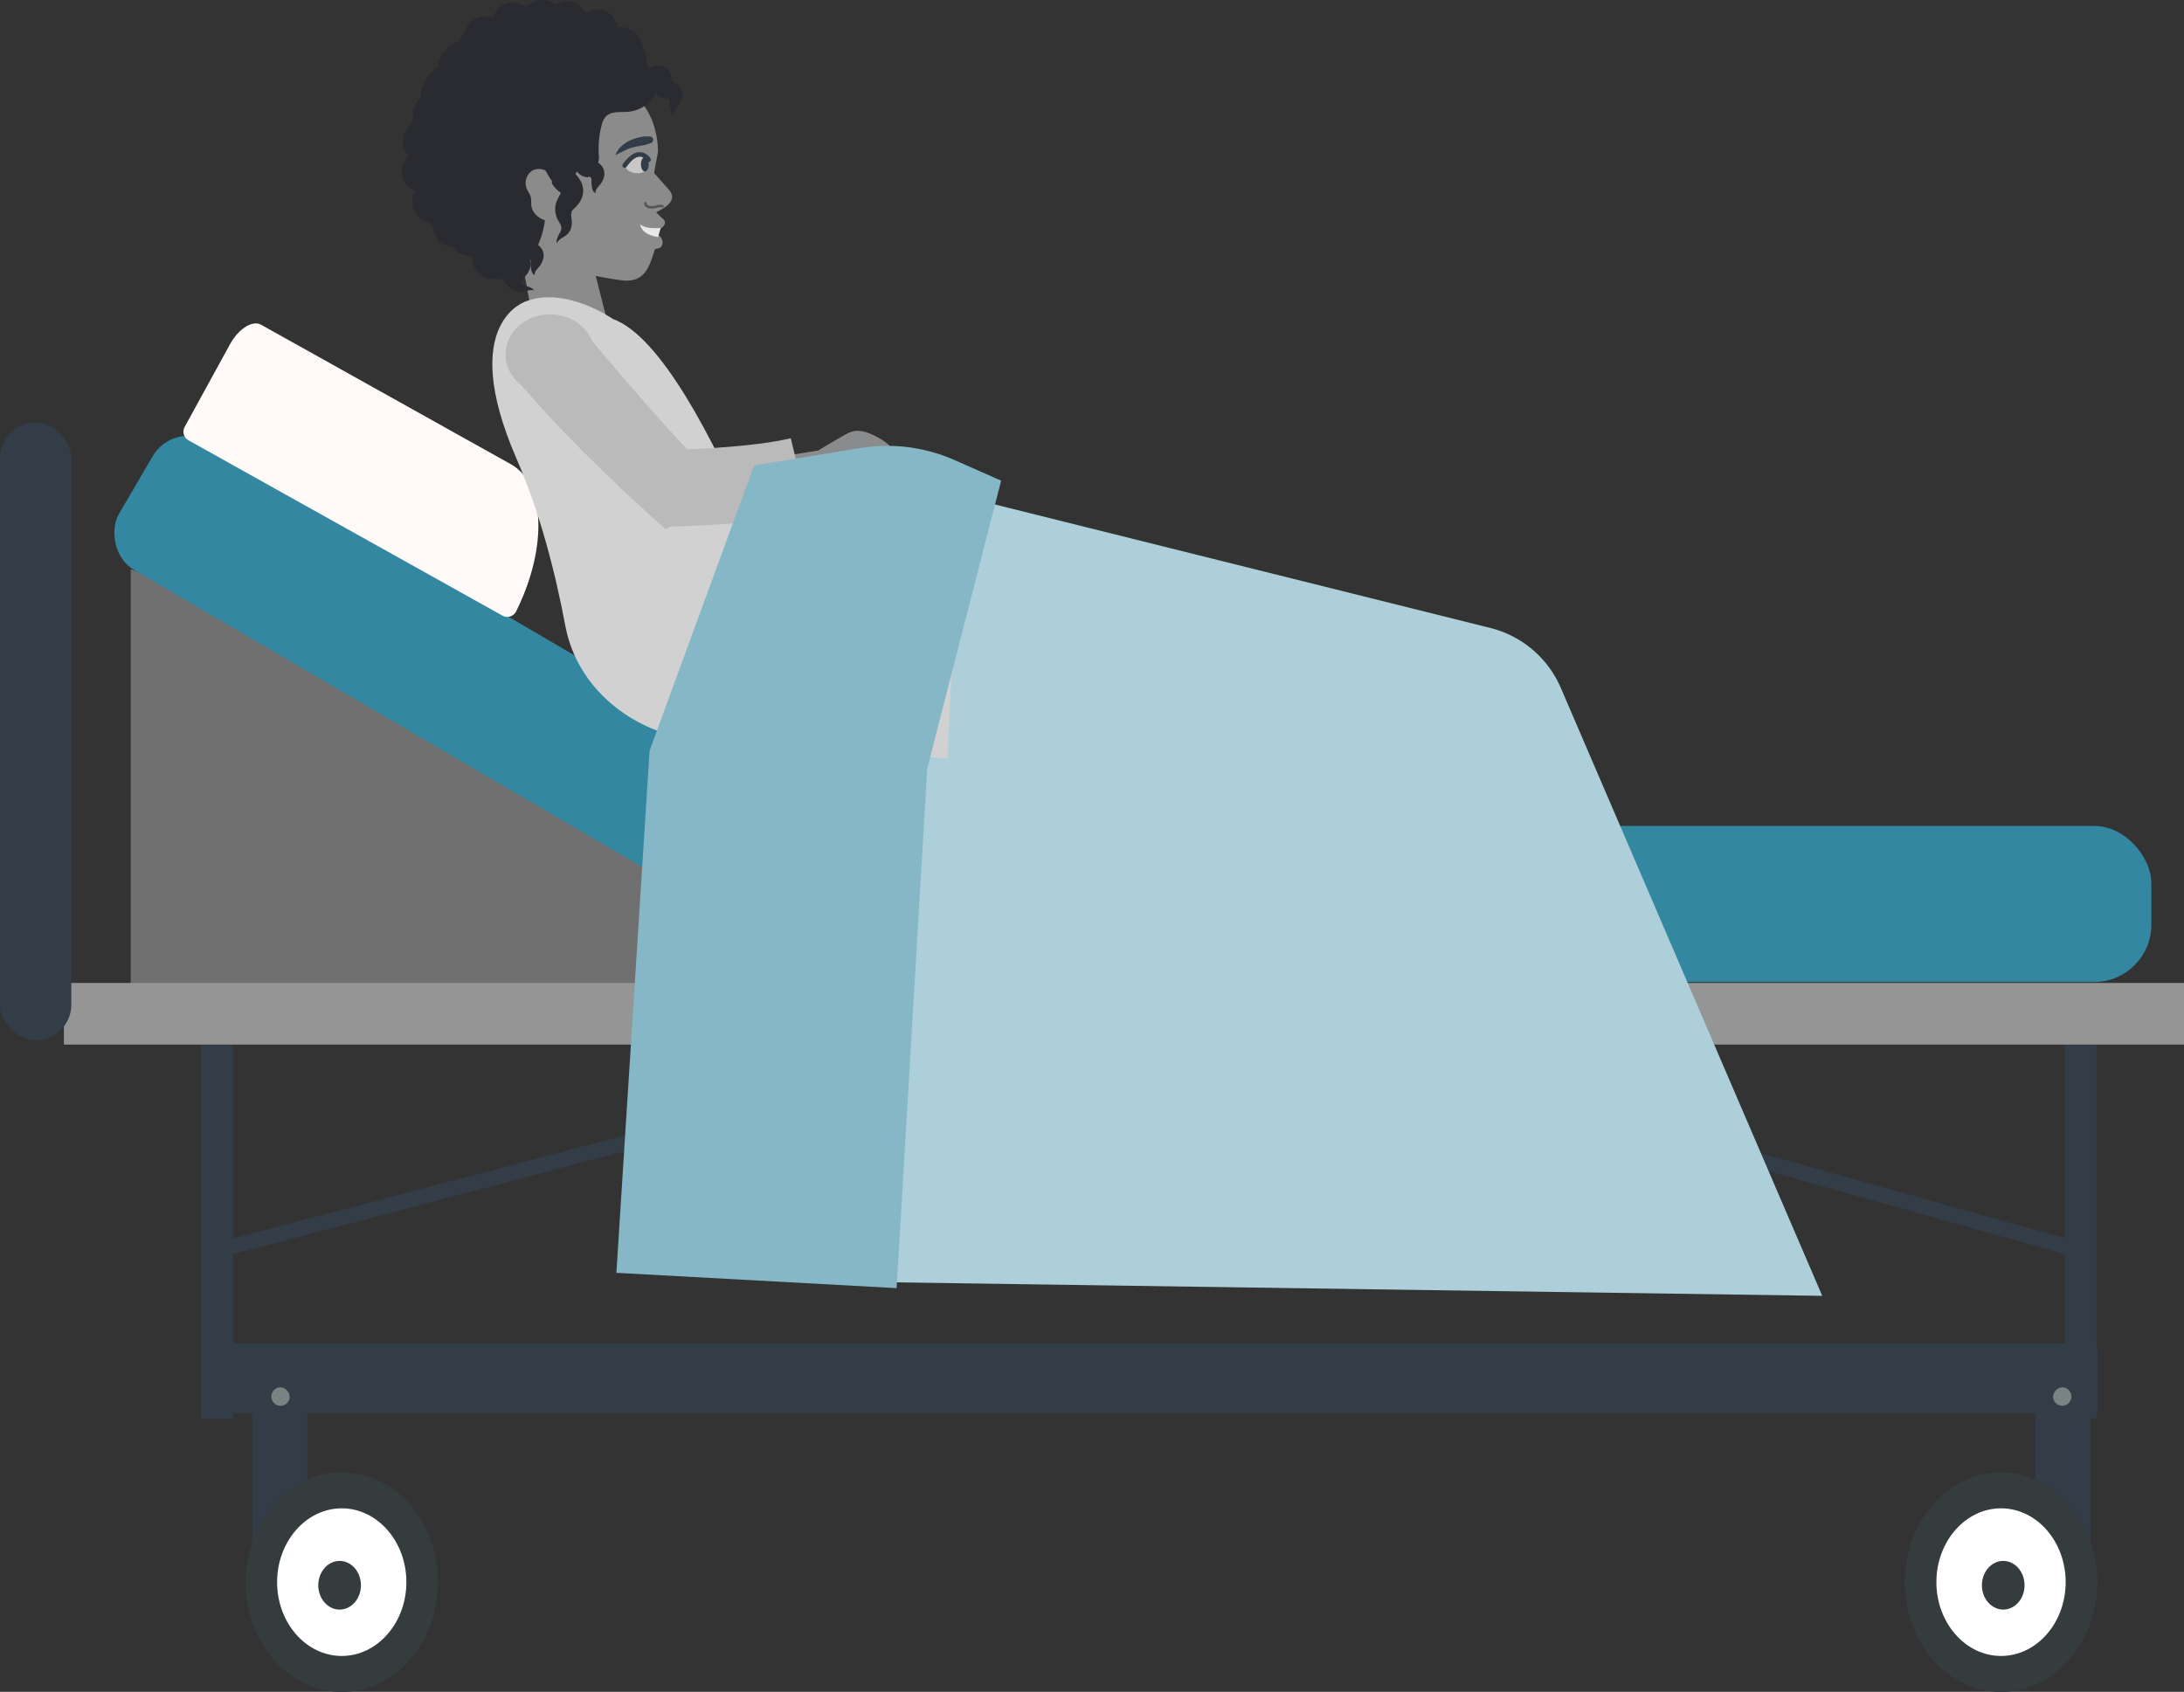 <svg xmlns="http://www.w3.org/2000/svg" viewBox="0 0 855.3 662.62"><rect x="0" y="0" width="855.3" height="662.62" fill="#333333" stroke="none"/><defs><style>.cls-1{fill:#707070;}.cls-2{fill:#333d47;}.cls-3{fill:#959595;}.cls-4{fill:#3387a1;}.cls-5{fill:#fff9f8;}.cls-6{fill:#353c3d;}.cls-7{fill:#fff;}.cls-8{fill:#e4efee;}.cls-9{fill:#778482;}.cls-10{fill:#adcfd9;}.cls-11{fill:#292b30;}.cls-12{fill:#8b8b8b;}.cls-13{fill:#d1d1d1;}.cls-14{fill:#bababa;}.cls-15{fill:#8a8b8c;}.cls-16{fill:#9dc5d2;stroke:#bababa;stroke-width:30px;}.cls-16,.cls-19,.cls-20{stroke-miterlimit:10;}.cls-17{fill:#e8e8e8;}.cls-18{fill:#c9c8c7;}.cls-19,.cls-20{fill:none;stroke-linecap:round;}.cls-19{stroke:#333d47;stroke-width:1.8px;}.cls-20{stroke:#545759;}.cls-21{fill:#85b7c7;}</style></defs><g id="Layer_2" data-name="Layer 2"><g id="Extra"><polygon class="cls-1" points="354.49 393.14 51.21 390.48 51.21 222.88 346.51 337.27 354.49 393.14"/><polygon class="cls-2" points="808.63 395.88 808.63 484.93 461.14 387.77 91.22 485.06 91.22 395.88 78.81 395.88 78.81 555.63 91.22 555.63 91.22 491.22 461.02 393.96 808.63 491.15 808.63 555.63 821.04 555.63 821.04 395.88 808.63 395.88"/><rect class="cls-3" x="25.02" y="384.98" width="830.28" height="24.13"/><rect class="cls-4" x="31.41" y="241.22" width="318.48" height="58.18" rx="16" transform="translate(162.56 -59.27) rotate(30.32)"/><rect class="cls-4" x="331.83" y="323.48" width="510.69" height="61.13" rx="22.44"/><path class="cls-5" d="M196.76,241.11,73.83,172.46a3.88,3.88,0,0,1-1.51-5.26l17.73-32.33c3.35-6.11,8.83-9.57,12.23-7.67l97.78,54.61c13.62,7.61,14.35,32.87,2.09,57.61l0,0A3.86,3.86,0,0,1,196.76,241.11Z"/><path class="cls-2" d="M84.53,526.17H819.24a2.25,2.25,0,0,1,2.25,2.25v25.08a0,0,0,0,1,0,0H82.28a0,0,0,0,1,0,0V528.43A2.25,2.25,0,0,1,84.53,526.17Z"/><path class="cls-2" d="M142.42,577.83a33.07,33.07,0,0,0-22.09,1.75v-33c0-6.78-4.82-12.28-10.76-12.28h0c-5.94,0-10.76,5.5-10.76,12.28V604a48.45,48.45,0,0,0-1.66,25.27c3.49,17.6,16.63,31.07,32.35,33.08,24.1,3.07,44.29-19.87,41.76-47.35C169.6,597,157.85,581.92,142.42,577.83Z"/><path class="cls-6" d="M133.84,662.6c-20.74,0-37.61-19.27-37.61-42.94s16.87-42.95,37.61-42.95,37.6,19.27,37.6,42.95S154.57,662.6,133.84,662.6Z"/><path class="cls-7" d="M133.84,648.57c-14,0-25.32-13-25.32-28.91s11.36-28.91,25.32-28.91,25.31,13,25.31,28.91S147.79,648.57,133.84,648.57Z"/><path class="cls-8" d="M141.32,620.88c0,5.26-3.74,9.52-8.35,9.52s-8.35-4.26-8.35-9.52,3.74-9.53,8.35-9.53S141.32,615.61,141.32,620.88Z"/><path class="cls-6" d="M133,611.35c-4.61,0-8.35,4.26-8.35,9.53s3.74,9.52,8.35,9.52,8.35-4.26,8.35-9.52-3.74-9.53-8.35-9.53Z"/><path class="cls-9" d="M113.43,547.45a3.6,3.6,0,1,1-3.56-4.07A3.83,3.83,0,0,1,113.43,547.45Z"/><path class="cls-2" d="M775.05,577.83a33.09,33.09,0,0,1,22.1,1.75v-33c0-6.78,4.81-12.28,10.76-12.28h0c5.94,0,10.76,5.5,10.76,12.28V604a48.45,48.45,0,0,1,1.66,25.27c-3.49,17.6-16.63,31.07-32.35,33.08-24.1,3.07-44.29-19.87-41.76-47.35C747.88,597,759.63,581.92,775.05,577.83Z"/><path class="cls-6" d="M783.64,662.6c20.74,0,37.61-19.27,37.61-42.94s-16.87-42.95-37.61-42.95S746,596,746,619.66,762.91,662.6,783.64,662.6Z"/><path class="cls-7" d="M783.64,648.57c14,0,25.32-13,25.32-28.91s-11.36-28.91-25.32-28.91-25.31,13-25.31,28.91S769.68,648.57,783.64,648.57Z"/><path class="cls-8" d="M776.16,620.88c0,5.26,3.74,9.52,8.35,9.52s8.34-4.26,8.34-9.52-3.73-9.53-8.34-9.53S776.16,615.61,776.16,620.88Z"/><path class="cls-6" d="M784.51,611.35c4.61,0,8.34,4.26,8.34,9.53s-3.73,9.52-8.34,9.52-8.35-4.26-8.35-9.52,3.74-9.53,8.35-9.53Z"/><path class="cls-9" d="M804.05,547.45a3.59,3.59,0,1,0,3.56-4.07A3.83,3.83,0,0,0,804.05,547.45Z"/><rect class="cls-2" y="165.47" width="27.93" height="241.99" rx="13.97"/><path class="cls-10" d="M713.63,507.53l-365.79-5.32L363.24,191l220.63,55a40.84,40.84,0,0,1,27.5,23.7Z"/><path class="cls-11" d="M164.87,38.78l-.06.76a15.89,15.89,0,0,0,.14,2.12c.12.91.34,2,.61,3.33.13.66.28,1.37.42,2.16.07.4.13.82.18,1.31a7.77,7.77,0,0,1,0,.87,6.55,6.55,0,0,1-.11,1,7.63,7.63,0,0,1-.26,1l-.24.76a12.29,12.29,0,0,0-.35,1.23,2.94,2.94,0,0,0-.09.87,1.77,1.77,0,0,0,.18.46,1.37,1.37,0,0,0,.29.34l.21.21.06.06-2.15,1.2h0l0,0,.06,0a2.79,2.79,0,0,0,.24-.19l.17-.16.07-.09c2.4-2.5.67-.69,1.21-1.25h0a2.12,2.12,0,0,1,.58.3c.22.14.44.28.64.43a6.6,6.6,0,0,1,1.11,1,4.42,4.42,0,0,1,.83,1.24,6.42,6.42,0,0,1,.64,1.41,8,8,0,0,1-.89,6.36c-.29.51-.63,1.08-.92,1.54-.17.27-.23.42-.34.6l-.05.16s0,.07,0,.06h0l-.09,0c-.43-.19-1.06-.34-1.18-.41s-.24-.07-.37-.09l-.2,0c-.08,0-.14,0-.14,0a.54.54,0,0,0-.26,0H165l.1,0,0,0,.1,0a1.75,1.75,0,0,0,.32-.12,2.69,2.69,0,0,0,.29-.16l.12-.1h0l-.51.31h0l0,0a1,1,0,0,0,.15-.11s.18-.14.25-.21l.3-.3a4.79,4.79,0,0,0,.43-.47c.18-.23.13-.15.15-.16l0,0,.18.12,1.32.79A11.85,11.85,0,0,1,170,67.89a8.07,8.07,0,0,1,2.14,3.35,13.41,13.41,0,0,1,.32,1.79,8.14,8.14,0,0,1-.09,1.84,14.5,14.5,0,0,1-1.22,3.59l-.21.41c0,.06,0,0-.05,0l-.11,0a.63.63,0,0,0-.19.23.58.58,0,0,0-.05.35,1.94,1.94,0,0,0,.05.2c0,.09,0,.13.39.42A18.42,18.42,0,0,1,173,82.09a8.55,8.55,0,0,1,1.8,3.11,10.47,10.47,0,0,1,.4,2.4,9.42,9.42,0,0,1-.15,2.18l-.26,1.27a3.5,3.5,0,0,0,0,1.12,2.72,2.72,0,0,0,.51,1.14,5,5,0,0,0,.45.52c.18.18.43.38.67.59a10.8,10.8,0,0,1,1.4,1.39,6.66,6.66,0,0,1,.94,1.68l-.22-.14a4.2,4.2,0,0,0-.63-.37,8.38,8.38,0,0,0-2.56-.78,7.51,7.51,0,0,1-2.33-.82A5.75,5.75,0,0,1,170.82,93a8.2,8.2,0,0,1-.69-1.79c-.16-.6-.25-1.18-.36-1.61a3.64,3.64,0,0,0-.37-1,6.07,6.07,0,0,0-.54-.82,2,2,0,0,0-.56-.34l-1-.44-.83-.37a13,13,0,0,1-1.43-.85,8.21,8.21,0,0,1-2.52-2.59,5.06,5.06,0,0,1-.44-.83,4.12,4.12,0,0,1-.32-.89,7.15,7.15,0,0,1-.34-1.9,10,10,0,0,1,.7-4l.23-.66c0-.11,0-.12,0-.12v0l0-.07a.17.17,0,0,0-.12-.06.13.13,0,0,0-.09,0h0s0,0,0,0l-.66-.4a11.75,11.75,0,0,1-1.67-1.32,8.22,8.22,0,0,1-1.62-2.28,7.72,7.72,0,0,1-.8-3.06,8.45,8.45,0,0,1,.1-1.62,9,9,0,0,1,.36-1.38,11,11,0,0,1,.47-1.1l.48-.86.45-.67.2-.29.09-.12h0a.54.54,0,0,0,.19,0,.43.43,0,0,0,.23-.51V60.9s0,0,0,0l-.12-.13a8.1,8.1,0,0,1-.61-.73l-.29-.44a3.67,3.67,0,0,1-.2-.39c-.13-.32-.26-.63-.38-.94s-.21-.71-.3-1.06a8.36,8.36,0,0,1,.17-4.36,9.82,9.82,0,0,1,1.64-3.08c.29-.39.53-.67.74-.91a2.11,2.11,0,0,0,.41-.43,3.16,3.16,0,0,0,.34-.89l.34-1.21c.23-.84.47-1.72.75-2.58A13.33,13.33,0,0,1,164.87,38.78Z"/><path class="cls-11" d="M182,19.12l-.39.65a14.66,14.66,0,0,0-.83,1.95c-.31.86-.61,1.94-1,3.23-.18.65-.37,1.35-.61,2.12a12.34,12.34,0,0,1-.43,1.24,6.66,6.66,0,0,1-.92,1.61,9.59,9.59,0,0,1-.68.75l-.57.57c-.35.35-.63.64-.86.92a2.51,2.51,0,0,0-.43.71,1.7,1.7,0,0,0-.05.49,1.32,1.32,0,0,0,.12.43l.09.29v.06l-2.42.1h0l.18,0a2,2,0,0,0,.35-.08l1.84-.62a8.1,8.1,0,0,1,1.31,2.67,4.84,4.84,0,0,1,.17,1.48,6.13,6.13,0,0,1-.08,1.54,8,8,0,0,1-3.69,5.23c-.49.32-1,.67-1.53,1-.27.16-.38.26-.55.37a1.14,1.14,0,0,1-.11.11s0,0,0,0h0l-.21-.25c-.16-.18-.34-.36-.52-.53s-.18-.2-.28-.29a2.17,2.17,0,0,0-.29-.24l-.17-.11c-.06,0,0,0-.06,0a.53.53,0,0,0-.21-.12.49.49,0,0,0,.22.06h.05l.16,0,.35,0a1.87,1.87,0,0,0,.34,0h.14l-.6,0h.1l.18,0a1.68,1.68,0,0,0,.36-.08c.16-.06.69-.21,1.05-.38,0,0,0,.08.17.26.26.43.53.86.8,1.29a11.17,11.17,0,0,1,.88,1.85,8,8,0,0,1,.39,4,11.61,11.61,0,0,1-.52,1.74,7.94,7.94,0,0,1-.91,1.6,13.72,13.72,0,0,1-2.72,2.66l-.37.26h-.17a.55.55,0,0,0-.27.11.58.58,0,0,0-.2.29,1.18,1.18,0,0,0,0,.2l0,.12.2.47a19.67,19.67,0,0,1,1,2.66A8.64,8.64,0,0,1,170,65a10.87,10.87,0,0,1-.72,2.32,9.2,9.2,0,0,1-1.13,1.88l-.8,1a3.35,3.35,0,0,0-.5,1,2.62,2.62,0,0,0-.06,1.25,6.63,6.63,0,0,0,.5,1.52,10.57,10.57,0,0,1,.6,1.88,6.31,6.31,0,0,1,.08,1.93l-.13-.22a5.59,5.59,0,0,0-.39-.62,8.94,8.94,0,0,0-1.94-1.88,7.71,7.71,0,0,1-1.69-1.78,5.86,5.86,0,0,1-.92-3.15,11.85,11.85,0,0,1,.6-3.53,4.58,4.58,0,0,0,0-2,2.12,2.12,0,0,0-.35-.56l-.69-.86-.56-.71-.16-.22-.25-.38c-.17-.25-.31-.51-.46-.77a8.58,8.58,0,0,1-1.1-3.46,7.88,7.88,0,0,1,.64-3.74A9.8,9.8,0,0,1,163,50.59l.53-.5c.09-.09.07-.08.08-.09v0s0-.06,0-.08a.18.18,0,0,0-.07-.11.13.13,0,0,0-.09,0h0s0,0,0,0l-.4-.65a11.37,11.37,0,0,1-.87-1.89,8,8,0,0,1-.43-2.72c0-.24,0-.48,0-.72a3.75,3.75,0,0,1,.11-.77,8.09,8.09,0,0,1,.48-1.59,9.45,9.45,0,0,1,.81-1.43,11.38,11.38,0,0,1,.95-1.1c.3-.28.62-.54.94-.79l.82-.55c.26-.16.48-.27.72-.41l.32-.16c.13-.07.13-.06.14-.06a.56.56,0,0,0,.18,0,.43.43,0,0,0,.45-.36v0s0,0,0-.15a6.24,6.24,0,0,1-.31-1.9l.09-1a8.88,8.88,0,0,1,2.26-4.9,9.91,9.91,0,0,1,2.89-2c.43-.2.79-.35,1.07-.47a1.77,1.77,0,0,0,.57-.2,2.72,2.72,0,0,0,.7-.61l.84-.92c.59-.65,1.19-1.31,1.83-2A13.2,13.2,0,0,1,182,19.12Z"/><polygon class="cls-12" points="238.36 127.94 209.21 128.54 203.26 95.24 230.03 95.24 238.36 127.94"/><path class="cls-13" d="M206.27,117.91s-27.42,7.85-4,61.72c9.23,21.18,15.24,44.76,19.14,65.58,5.78,30.79,39,50.86,72.66,43.71l28.78-6.11S276.78,138,240,124.93C240,124.93,221.85,112.18,206.27,117.91Z"/><ellipse class="cls-14" cx="215.43" cy="138.85" rx="17.44" ry="15.76"/><path class="cls-14" d="M260.59,207.24l28.15-12c-21.45-19.24-44.13-46.65-61.11-66.71L201.4,147.67C219,168.4,237.94,186.92,260.59,207.24Z"/><path class="cls-15" d="M301,196.75l22.65-7.61s5.18,3.26,12.35-3.24c2.95-2.68,5.71-3.28,7.16-2.91a6.64,6.64,0,0,1,3.55,1.48c1.87,1.36,4.83-.18,1.93-3.62,0,0,2.79-.42-.24-3.88,0,0,2-.92-1.3-3.53a26.22,26.22,0,0,0-5.22-3.08c-6-2.81-8.39-1.21-9.52-.81s-11.94,6.89-11.94,6.89l-26.31,4.24Z"/><path class="cls-16" d="M313.2,186.22c-18.06,4.35-49.31,5-52.16,5.06"/><path class="cls-12" d="M261.82,74.13l-5.61-6.29c0-1.22,1.52-7.7,1.48-8.93-.74-23-20-32.81-40.9-30.28s-33.24,23.44-28.8,46c4.76,24.22,33.41,32.09,55.28,35.12,9,1.25,11-4.93,13.22-12.18l1.6-.37a2.32,2.32,0,0,0,1.4-2.2A3.52,3.52,0,0,0,257,91.7l-6.23-2.21,7.58.3c2.07-1.36,2.9-2.73,1-4.34A25.55,25.55,0,0,1,257,83.13a38,38,0,0,0,3.37-1.92C263.31,79.13,264.22,76.84,261.82,74.13Z"/><path class="cls-17" d="M257.73,92.82c-7.08-1-7-5-7-5,2,2.12,7.58,1.41,8,1.49Z"/><path class="cls-18" d="M254,64.26a4,4,0,0,1-4.11,3.59c-2,0-4.86-.82-4.82-2.89s3.32-4.28,5.36-4.24A3.45,3.45,0,0,1,254,64.26Z"/><ellipse class="cls-2" cx="252.54" cy="64.36" rx="1.54" ry="2.79"/><path class="cls-19" d="M254,62.54s-3.61-5.9-9.36,2.27"/><path class="cls-2" d="M254.76,56.09a1.35,1.35,0,0,0-.26-2.66c-.52,0-1.08,0-1.68,0a17.68,17.68,0,0,0-6.93,2A12.62,12.62,0,0,0,242.62,58,10,10,0,0,0,241,60.74s2-1,4.5-2.2C248.89,57,251.32,57.42,254.76,56.09Z"/><path class="cls-20" d="M259.45,80.83s-.72-.48-2.4.09c-1.45.5-4.29.53-4.29-1.33"/><path class="cls-11" d="M250.43,24.07a18.42,18.42,0,0,0,1.79,1.85c1.63,1.44,3.61,2.6,4.63,4.54,1.64,3.14,0,7.16-2.57,9.58a14.1,14.1,0,0,1-8.45,3.75c-3,.24-6.51-.33-8.59,1.88a7.81,7.81,0,0,0-1.65,3.48,35.25,35.25,0,0,0-1.07,11.53c.1,1.47.07,3.37-1.28,3.91s-2.72-.84-4.17-.89c-1.66-.05-2.86,1.58-3.52,3.13s-1.2,3.32-2.63,4.19c-2.62,1.6-12.34-2.06-14.31-4.44-1.79,6.38,5.76,14.14,4.66,20.69-1.85,11-8.39,22.44-20.89,16.58-7.82-3.67-15.58-8-21.33-14.52s-9.25-15.66-7.28-24.2c1-4.22,3.23-8.18,3.32-12.52.1-4.52-2.17-8.78-2.39-13.29a14.91,14.91,0,0,1,6.14-12.69c4.82-3.41,11.56-3.74,15.52-8.15,2.1-2.32,3.11-5.51,5.28-7.77s5.51-3.39,8.64-4.21c7.75-2,15.84-3.09,23.74-1.86s15.61,5,20.63,11.31C246.71,18.55,248.3,21.56,250.43,24.07Z"/><path class="cls-11" d="M210.12,35.54a7.64,7.64,0,0,1,.68.36,10.07,10.07,0,0,1,1.78,1.45,23.62,23.62,0,0,1,2.35,2.78l1.29,1.79c.23.3.45.61.67.87a1.69,1.69,0,0,0,.55.43c.09.05.2.08.29.12l.48.27a14.74,14.74,0,0,1,1.3.83,9.57,9.57,0,0,1,1.54,1.4A9,9,0,0,1,222.43,48a8.79,8.79,0,0,1,.65,2.66,10,10,0,0,1,0,1.33,3,3,0,0,1,0,.38,4.67,4.67,0,0,1-.13.67,4.87,4.87,0,0,1-.18.61c-.06.17-.16.4-.19.49a.77.77,0,0,0,0,.32.45.45,0,0,0,.15.21.57.57,0,0,0,.43.1s0,0,.1,0c.27.16.67.44,1,.69A9.09,9.09,0,0,1,227,58.57a9.92,9.92,0,0,1,.52,1.31,10.8,10.8,0,0,1,.26,1.4,5.73,5.73,0,0,1,0,1.31,7.63,7.63,0,0,1-.17,1.26,9.76,9.76,0,0,1-1.76,3.64l-.33.44h-.08s-.12,0-.09.2l.35.42c.21.22.42.49.62.74a11.15,11.15,0,0,1,1.07,1.6,8.41,8.41,0,0,1,1,3.63,8.17,8.17,0,0,1-.83,3.66,10.23,10.23,0,0,1-1,1.62c-.18.26-.39.51-.6.76s-.26.27-.39.41c-.35.35-.71.7-1.06,1.06a2.58,2.58,0,0,0-.54.61,6.92,6.92,0,0,0-.24,1,4.47,4.47,0,0,0,0,1.33,13.69,13.69,0,0,1,.21,2.25,7.37,7.37,0,0,1-.42,2.45,5.34,5.34,0,0,1-1.3,2,8.91,8.91,0,0,1-1.67,1.25,7.27,7.27,0,0,0-2.61,2.37s0-.09,0-.26a3.74,3.74,0,0,1,.07-.79,8.23,8.23,0,0,1,1.13-2.86,5,5,0,0,0,.65-1.56,2.8,2.8,0,0,0-.17-1.59,16.44,16.44,0,0,0-1-1.81,8.92,8.92,0,0,1-.78-1.84,11,11,0,0,1-.4-2.21,8.48,8.48,0,0,1,.36-2.93A13.83,13.83,0,0,1,218.88,77l.51-.92.1-.18v-.17a.87.87,0,0,0-.09-.4.63.63,0,0,0-.53-.32h0l-.08-.08-.2-.17-.31-.3-.38-.39a13.12,13.12,0,0,1-1.41-1.67,8.35,8.35,0,0,1-1.47-4,9.82,9.82,0,0,1,.15-2,8.61,8.61,0,0,1,.68-1.94A10.38,10.38,0,0,1,217,62.54l.64-.84.21-.29.09-.14h0l.07,0c.21.12.42.22.64.32a4.08,4.08,0,0,0,.43.18l.31.11.1,0,.06,0h.05c.13,0-1.15-.22-.61-.11a2.22,2.22,0,0,0,.37.09c1.2.14,1.1-.41-.25.69a6.3,6.3,0,0,0-.68.58,1.2,1.2,0,0,0-.12.12h0l-.12-.14-.27-.23-.18-.14-.35-.26a12,12,0,0,1-3.19-3.17,7.26,7.26,0,0,1,.21-8.16c.11-.16.24-.31.35-.47l.19-.23.08-.08,0,0,1.53.75.35.16.26.1.17.05h.09L215,51.1h0a1.15,1.15,0,0,1,.1-.23,1.07,1.07,0,0,1,.07-.15,1.19,1.19,0,0,0,.16-.67,3,3,0,0,0-.73-1.37l-.87-1.1a7,7,0,0,1-1.06-1.69,7.82,7.82,0,0,1-.49-1.58c-.1-.46-.18-.9-.25-1.33-.14-.85-.27-1.69-.41-2.54A16.22,16.22,0,0,0,210.12,35.54Z"/><path class="cls-11" d="M171.66,67l.28.71a15,15,0,0,0,1,1.85c.5.77,1.16,1.68,2,2.75.4.53.84,1.11,1.3,1.77.24.33.47.68.72,1.1a5,5,0,0,1,.39.77,5.55,5.55,0,0,1,.32.92,8.19,8.19,0,0,1,.19,1c0,.26.07.52.11.79a10.82,10.82,0,0,0,.21,1.27,2.82,2.82,0,0,0,.29.83,1.86,1.86,0,0,0,.35.34,1.32,1.32,0,0,0,.41.17l.26.08.07,0h0c1.29-1.82-1.75,2.49-1.43,2h0l0,0,0-.06a2.29,2.29,0,0,0,.13-.27,1.8,1.8,0,0,0,.08-.21l0-.11.55-1.72H179a3.38,3.38,0,0,1,.69,0c.26,0,.51.06.76.11a6.48,6.48,0,0,1,1.42.41,4.73,4.73,0,0,1,1.28.75,6.58,6.58,0,0,1,1.18,1,8,8,0,0,1,1.93,6.11c-.06.59-.11,1.22-.18,1.8,0,.33,0,.49-.05.71l0,.17c0,.08,0,.07,0,0-.22,0-.5,0-.75.07l-.35.06h-.19a3,3,0,0,0-.75.19.62.62,0,0,0-.25.1h0a.46.46,0,0,0,.07-.07s0,0,.08-.08a2.72,2.72,0,0,0,.24-.24,1.51,1.51,0,0,0,.18-.26l.08-.14v0c-.64,1-.17.27-.31.5l0,0a4.78,4.78,0,0,0,.22-.45c0-.13.06-.19.13-.38a4.62,4.62,0,0,0,.19-.6c0-.11,0-.18.07-.33h.05l.21,0,1.59.14a10.81,10.81,0,0,1,2,.41A7.89,7.89,0,0,1,192,93.14a11.86,11.86,0,0,1,1,1.47,8.07,8.07,0,0,1,.71,1.68,13.88,13.88,0,0,1,.44,3.78v.47l0,0a.36.36,0,0,0-.07.1.49.49,0,0,0-.08.28.63.63,0,0,0,.1.34,2.09,2.09,0,0,0,.14.17c.09,0,0,.09.46.19a18.58,18.58,0,0,1,2.71.81,8.24,8.24,0,0,1,3,2,10,10,0,0,1,1.4,2,9.33,9.33,0,0,1,.79,2l.3,1.23a3.21,3.21,0,0,0,.48,1,2.7,2.7,0,0,0,.94.79,5.19,5.19,0,0,0,.63.27c.23.08.55.16.85.24a10.06,10.06,0,0,1,1.85.62,6.21,6.21,0,0,1,1.57,1.1l-.25,0a5.41,5.41,0,0,0-.72-.06,8.21,8.21,0,0,0-2.63.43,7.7,7.7,0,0,1-2.44.29,5.63,5.63,0,0,1-3-1.18,7.21,7.21,0,0,1-1.4-1.32c-.4-.47-.74-1-1-1.3a3.45,3.45,0,0,0-.76-.74,4.68,4.68,0,0,0-.82-.49,5.62,5.62,0,0,0-1.7,0l-.9,0a15.48,15.48,0,0,1-1.72-.14,8.25,8.25,0,0,1-3.37-1.24,5,5,0,0,1-.75-.56,4.64,4.64,0,0,1-.67-.66,7.3,7.3,0,0,1-1.11-1.57,9.86,9.86,0,0,1-1.08-3.89l-.08-.73c0-.13,0-.06,0-.09l-.07-.05a.17.17,0,0,0-.14,0,.16.16,0,0,0-.08.05s0,0,0,0,0,0-.06,0l-.69-.07a11.09,11.09,0,0,1-2.09-.47,7.87,7.87,0,0,1-2.48-1.38,7.59,7.59,0,0,1-2-2.46,8.21,8.21,0,0,1-.85-2.89c0-.39,0-.83,0-1.18l.07-1,.12-.79a2.42,2.42,0,0,1,.09-.47.44.44,0,0,0,.15-.11.43.43,0,0,0,0-.57s0,0-.2-.12a6.72,6.72,0,0,1-.88-.4c-.15-.08-.31-.18-.46-.28l-.23-.16a.57.57,0,0,1-.11-.1q-.39-.33-.75-.69c-.25-.26-.5-.55-.74-.84a8.31,8.31,0,0,1-1.7-4,10.12,10.12,0,0,1,.17-3.47c.1-.47.2-.82.28-1.13a2,2,0,0,0,.18-.57,3,3,0,0,0-.06-.94l-.21-1.24c-.16-.86-.31-1.75-.43-2.65A13.34,13.34,0,0,1,171.66,67Z"/><path class="cls-11" d="M198.92,5.15l-.57.51A13.15,13.15,0,0,0,197,7.26c-.54.73-1.15,1.67-1.87,2.79-.36.56-.75,1.17-1.2,1.84-.23.33-.47.67-.79,1a6.71,6.71,0,0,1-1.37,1.26c-.27.18-.57.34-.88.51l-.7.36a9.56,9.56,0,0,0-1.08.62,1.45,1.45,0,0,0-.79,1,1.09,1.09,0,0,0,0,.44s0,.21,0,.3v0h0L186,16.84H186l.21,0h.39l1.84,0,.05.09s.06.2.1.32l.09.37a7.37,7.37,0,0,1,.16.76,6.54,6.54,0,0,1,.08,1.46,4.9,4.9,0,0,1-.28,1.46,6.44,6.44,0,0,1-.54,1.44A7.9,7.9,0,0,1,183,26.6c-.56.16-1.18.32-1.74.44l-.38.11-.27.09-.14.06s0,0,0,0h0l0-.09-.14-.33a5.75,5.75,0,0,0-.34-.65,2.53,2.53,0,0,0-.16-.33,2.11,2.11,0,0,0-.21-.31l-.12-.15,0,0a.46.46,0,0,0-.16-.15.66.66,0,0,0,.21.12l0,0,.17.09a2.19,2.19,0,0,0,.33.12,1.47,1.47,0,0,0,.34.07h.1c.55.11-.73-.16-.59-.13h0l.1,0a6.74,6.74,0,0,0,1.67,0s0,.11.07.32c.13.49.25,1,.38,1.49a10.81,10.81,0,0,1,.29,2,7.71,7.71,0,0,1-.14,2,9.79,9.79,0,0,1-.64,1.89,8.34,8.34,0,0,1-2.35,2.77,13.65,13.65,0,0,1-3.41,1.72l-.4.14-.05,0-.11,0a.61.61,0,0,0-.29,0,.56.56,0,0,0-.27.22.78.78,0,0,0-.11.18s0,.11,0,.16,0,0,0,.06l0,.13,0,.26a17.79,17.79,0,0,1,.14,2.83,8.68,8.68,0,0,1-.87,3.48,10.57,10.57,0,0,1-1.38,2,8.92,8.92,0,0,1-1.64,1.46l-1.06.74a3,3,0,0,0-.77.81,2.65,2.65,0,0,0-.42,1.17,6.74,6.74,0,0,0,0,1.6,10.06,10.06,0,0,1,0,2,6.6,6.6,0,0,1-.5,1.87l-.06-.25a5.19,5.19,0,0,0-.19-.71,8.93,8.93,0,0,0-1.29-2.37,7.88,7.88,0,0,1-1.1-2.19,5.91,5.91,0,0,1,0-3.28,11.73,11.73,0,0,1,1.62-3.21,4.42,4.42,0,0,0,.61-1.94,2.15,2.15,0,0,0-.16-.64c-.14-.34-.27-.68-.41-1s-.21-.55-.32-.84a2.24,2.24,0,0,1-.11-.32l-.12-.39c-.08-.26-.13-.56-.2-.85a8.54,8.54,0,0,1,0-3.63,7.69,7.69,0,0,1,1.7-3.38,9.64,9.64,0,0,1,3.27-2.4l.71-.34c.11-.07.05,0,.07-.08a.25.25,0,0,0,0-.08.15.15,0,0,0,0-.13.15.15,0,0,0-.07-.05h0s0,0,0,0l-.18-.73a10.46,10.46,0,0,1-.28-2,8,8,0,0,1,.37-2.71,7.16,7.16,0,0,1,.55-1.39,9.84,9.84,0,0,1,.92-1.39,11.68,11.68,0,0,1,1.2-1.14,13.14,13.14,0,0,1,1.26-.79c.37-.17.75-.33,1.13-.47s.64-.19,1-.28.54-.12.82-.17a3.35,3.35,0,0,1,.47-.08.34.34,0,0,0,.16.11.43.43,0,0,0,.53-.2l0-.05s0,0,0-.15V16.9c0-.15,0-.29,0-.46a5.73,5.73,0,0,1,.2-1c.13-.38.25-.64.38-1a10.11,10.11,0,0,1,.51-1,8.27,8.27,0,0,1,3.08-3.05,9.73,9.73,0,0,1,3.4-1.11c.46-.06.86-.1,1.16-.12a2,2,0,0,0,.6,0,1.13,1.13,0,0,0,.34-.1l.49-.26,1.08-.62c.75-.44,1.52-.9,2.33-1.32A13,13,0,0,1,198.92,5.15Z"/><path class="cls-11" d="M228.49,5.24l-.76,0a13.27,13.27,0,0,0-2.06.38c-.89.22-1.94.56-3.2,1-.63.2-1.31.44-2.08.66-.39.12-.79.23-1.27.33a6.65,6.65,0,0,1-1.86.1,9,9,0,0,1-1-.16l-.77-.16a11.21,11.21,0,0,0-1.22-.21,1.41,1.41,0,0,0-1.19.28,1.69,1.69,0,0,0-.28.33,2,2,0,0,1-.14.22l0,0h0l-1.48-2v0l0,0,.15.17.31.26.1.07h0c-.28-.21,2.59,1.89,1.37,1v0l0,.15a7.92,7.92,0,0,1-1.49,2.54,4.9,4.9,0,0,1-1.12.95,6.62,6.62,0,0,1-1.31.77,7.8,7.8,0,0,1-6.3-.19l-.83-.37-.71-.34L201,11l-.16-.06-.27-.11-.14,0s0,0,0,0h0l0-.08.11-.35c.06-.24.11-.48.15-.73s.07-.25.09-.38a2.45,2.45,0,0,0,0-.39V8.66a.65.65,0,0,0,0-.24.48.48,0,0,0,.08.22l0,0,.08.17a1.92,1.92,0,0,0,.18.31l.21.26.06.05,0,0L201.06,9l0,0,.07.08.15.14.29.26.16.12.25.19a6.49,6.49,0,0,0,.55.36s-.05.09-.14.28l-.65,1.5a10.41,10.41,0,0,1-1,1.75,8,8,0,0,1-1.34,1.44,9.23,9.23,0,0,1-1.66,1.07,11.44,11.44,0,0,1-1.72.54,7.77,7.77,0,0,1-1.81.14,13.13,13.13,0,0,1-3.66-.77l-.37-.13,0,0s0,0,0-.05a.61.61,0,0,0-.07-.1.51.51,0,0,0-.24-.16.59.59,0,0,0-.35,0l-.2.08-.1.06,0,0-.07.11-.14.22a18.93,18.93,0,0,1-1.63,2.31,8.44,8.44,0,0,1-2.85,2.19,10.18,10.18,0,0,1-2.35.72,9.43,9.43,0,0,1-2.18.1l-1.23-.11a3,3,0,0,0-1.09.16,2.74,2.74,0,0,0-1.05.66,5,5,0,0,0-.45.53c-.16.21-.33.48-.5.74a11,11,0,0,1-1.2,1.56,6.44,6.44,0,0,1-1.54,1.15l.11-.24a4.81,4.81,0,0,0,.29-.67,9,9,0,0,0,.43-2.63,8.06,8.06,0,0,1,.47-2.4,5.62,5.62,0,0,1,2-2.54,7.62,7.62,0,0,1,1.69-.94c.61-.25,1.17-.41,1.59-.57a3.26,3.26,0,0,0,.94-.48,5.08,5.08,0,0,0,.71-.62,2,2,0,0,0,.26-.6c.1-.33.2-.68.3-1s.17-.57.25-.86c0-.05.07-.2.13-.33l.17-.41a8.33,8.33,0,0,1,.36-.81,8.54,8.54,0,0,1,2.21-2.84,8.25,8.25,0,0,1,7.41-1.4l.48.11.24.06h0S193,7,193,7a.17.17,0,0,0,.06-.06.24.24,0,0,0,.05-.13s0-.07,0-.08v0s0,0,0-.06l.26-.57a10.7,10.7,0,0,1,1-1.78,7.9,7.9,0,0,1,2-1.92,7.23,7.23,0,0,1,1.32-.75,8.37,8.37,0,0,1,1.61-.51A8.77,8.77,0,0,1,201,1a10.19,10.19,0,0,1,1.47.19c.39.1.78.21,1.17.34l.91.39.73.38.18.1,0,0,.07,0c.07.05.07.06.07.07v0a.42.42,0,0,0,0,.1.43.43,0,0,0,.54.19s0,0,.12-.07l0,0,.13-.16c.1-.12.19-.22.31-.34a6,6,0,0,1,.79-.69l.16-.11.11-.06.23-.13.46-.26c.3-.16.67-.3,1-.44a8.09,8.09,0,0,1,4.29-.43,9.43,9.43,0,0,1,3.35,1.29c.39.24.73.46,1,.64a2.09,2.09,0,0,0,.47.36,1.61,1.61,0,0,0,.32.14,5.1,5.1,0,0,0,.54.11l1.22.2c.85.12,1.74.26,2.63.43A13.1,13.1,0,0,1,228.49,5.24Z"/><path class="cls-11" d="M254.17,30.12a19.69,19.69,0,0,1-2-2.21c-.62-.75-1.35-1.7-2.17-2.81l-1.29-1.75c-.23-.3-.46-.6-.69-.88s-.5-.59-.62-.6h0l.24-.19.06-.06-.32.24,0,0-.17-.19-.33-.38-.54-.69c-.31-.41-.59-.79-.84-1.07a3.24,3.24,0,0,0-.68-.62,1,1,0,0,0-.47-.14,1.29,1.29,0,0,0-.44,0,1.15,1.15,0,0,1-.22.07l-.06,0h-.06c-.18,2.28.24-3.1.2-2.54v0a1.82,1.82,0,0,0,0,.54,1.74,1.74,0,0,0,.05.22c-.08-.37.77,3.37.4,1.79h0l0,0-.07,0a2.28,2.28,0,0,1-.32.18l-.72.32a7.27,7.27,0,0,1-1.44.41,6.62,6.62,0,0,1-1.48.08c-.5-.11-1-.09-1.53-.25a7.36,7.36,0,0,1-2.79-1.5,9.48,9.48,0,0,1-2.05-2.68c-.25-.54-.53-1.09-.76-1.66-.13-.32-.18-.44-.23-.54l-.15-.27a.93.93,0,0,0-.1-.17c0-.05-.06-.09-.06-.05a11.86,11.86,0,0,0,1-.74,2.38,2.38,0,0,0,.6-.55,1,1,0,0,0,.19-.23l0-.07,0,0,0,.1a.25.25,0,0,0,0,.08,3,3,0,0,0-.09.32,2.11,2.11,0,0,0,0,.33v.26c0,.14,0-1.11,0-.57v0a2.48,2.48,0,0,0,0,.49c0,.14,0,.25.08.38a5.81,5.81,0,0,0,.15.63c.2.59.08.35.08.41l-.19.08-1.46.7a10.29,10.29,0,0,1-1.93.67,8.24,8.24,0,0,1-2,.22,9.51,9.51,0,0,1-2-.31,12,12,0,0,1-1.64-.72,7.3,7.3,0,0,1-1.45-1.1,13.21,13.21,0,0,1-2.27-3c-.34-.57-.18-.37-.21-.45a.49.49,0,0,0,0-.12.59.59,0,0,0-.08-.3.61.61,0,0,0-.26-.24,1.05,1.05,0,0,0-.21-.06l-.11,0s0,0-.1,0l-.25.07a18.49,18.49,0,0,1-2.75.69A8.32,8.32,0,0,1,214,9.6a9.73,9.73,0,0,1-2.23-1,9.65,9.65,0,0,1-1.69-1.35c-.42-.42-.6-.66-.85-.9a3.33,3.33,0,0,0-.93-.61,2.68,2.68,0,0,0-1.21-.19l-.67.09c-.25.06-.56.15-.85.24a11,11,0,0,1-1.91.4,6,6,0,0,1-1.91-.14L202,6a5.71,5.71,0,0,0,.65-.31,8.94,8.94,0,0,0,2-1.7,7.51,7.51,0,0,1,1.93-1.5A5.6,5.6,0,0,1,209.8,2a7.34,7.34,0,0,1,1.88.42c.63.22,1.13.46,1.56.62a3.46,3.46,0,0,0,1,.26,4.13,4.13,0,0,0,.93,0c.51-.14.6-.31,1.47-.86q.38-.23.75-.48c.49-.25,1-.54,1.57-.76A8.32,8.32,0,0,1,222.49.5a7.74,7.74,0,0,1,3.57,1.09A9.69,9.69,0,0,1,229,4.38l.3.43.17.22h.14a.26.26,0,0,0,.13-.06.23.23,0,0,0,0-.09v0a0,0,0,0,1,0,0h0l.09,0,.18-.09.38-.17a11.08,11.08,0,0,1,2.06-.67,7.86,7.86,0,0,1,2.87-.05c.25,0,.5.08.75.13a5.59,5.59,0,0,1,.79.26,6.21,6.21,0,0,1,1.52.77,6.69,6.69,0,0,1,1.26,1,8.89,8.89,0,0,1,.9,1.09,10.08,10.08,0,0,1,1,1.87,6.57,6.57,0,0,1,.38,1,.34.34,0,0,0-.07.17.41.41,0,0,0,.29.47s0,0,.06,0h.08l.45-.07a5.91,5.91,0,0,1,1,0,2.85,2.85,0,0,1,.71.1,9.56,9.56,0,0,1,2.11.63A8.45,8.45,0,0,1,250,14a10.4,10.4,0,0,1,1.48,3.08c.12.4.23.79.29,1,0,.07,0,.11,0,.16s0,0,.1.25.19.36.25.5l.16.41a18.85,18.85,0,0,1,.68,2.77c.16.88.29,1.76.42,2.63C253.68,26.61,253.86,28.35,254.17,30.12Z"/><path class="cls-11" d="M249.11,29.12s.38,0,1-.09a6.4,6.4,0,0,0,2.31-.72,2.66,2.66,0,0,0,.53-.38l.2-.22a.5.5,0,0,0,.08-.12.56.56,0,0,1,.16-.15,7.9,7.9,0,0,1,3.27-1.61,5.4,5.4,0,0,1,4,.57,5.21,5.21,0,0,1,2.36,3.86,12.67,12.67,0,0,1,.06,1.76l0,.91c0,.18,0,.17,0,.23v0s.07,0-.16,0l-.48.06-.24,0-.14,0a3.53,3.53,0,0,0-.54.13l-.3.11c-.3.14-.18.18.14-.3a1.3,1.3,0,0,0,.08-.17,2.34,2.34,0,0,1,.11-.21,4.62,4.62,0,0,0,.24-.57,2.46,2.46,0,0,0,.07-.29.87.87,0,0,0,.06-.15h0l0,0,0,0,.19,0,.44.09a5.18,5.18,0,0,1,.9.23,6,6,0,0,1,3,2.23,4.43,4.43,0,0,1,.75,1.69c.07.3.09.61.13.91a6.94,6.94,0,0,1-.05.91,8.63,8.63,0,0,1-.22.91l-.34.88-.41.82a5.8,5.8,0,0,1-.37.55c-.48.64-1,1.21-1.43,1.77a4.29,4.29,0,0,0-.56.87,1.34,1.34,0,0,0,0,1.11,3.43,3.43,0,0,1-.37-.14,1.92,1.92,0,0,1-.84-.95,10.92,10.92,0,0,1-.46-4.13.68.68,0,0,0-.07-.39,1.89,1.89,0,0,0-.11-.25,1,1,0,0,0-.3-.35.83.83,0,0,0-.8-.07c-.12,0-.1.12-.28.16h-.09l-.37-.06a6.12,6.12,0,0,1-.77-.19,5.5,5.5,0,0,1-1.9-1,5.27,5.27,0,0,1-1.52-2.21,6.77,6.77,0,0,1-.35-1.88,5.47,5.47,0,0,1,0-.59h0a.48.48,0,0,0,.21-.35.72.72,0,0,0-.35-.69,1.69,1.69,0,0,0-.27-.13,1.05,1.05,0,0,0-.21,0s-.14,0-.25,0l-.31.06a5.64,5.64,0,0,1-2.35-.22A6,6,0,0,1,249.11,29.12Z"/><path class="cls-11" d="M218.47,60s.38,0,1-.09a6.5,6.5,0,0,0,2.32-.72,2.9,2.9,0,0,0,.52-.38,2,2,0,0,0,.2-.22.38.38,0,0,0,.08-.11.53.53,0,0,1,.16-.16A7.88,7.88,0,0,1,226,56.71a5.37,5.37,0,0,1,4,.57,5.21,5.21,0,0,1,2.36,3.86,12.76,12.76,0,0,1,.06,1.77l0,.91c0,.17,0,.16,0,.22v0s.07,0-.16,0a4,4,0,0,0-.48.07l-.23,0-.15,0a3.53,3.53,0,0,0-.54.13l-.3.11c-.3.14-.18.18.14-.3a1.3,1.3,0,0,0,.08-.17,2.34,2.34,0,0,1,.11-.21,3.14,3.14,0,0,0,.24-.57c0-.09.05-.19.08-.29l.05-.15h0l0,0v0l.19,0,.44.09a5.52,5.52,0,0,1,.91.23,6,6,0,0,1,3,2.23,4.41,4.41,0,0,1,.74,1.69,5.7,5.7,0,0,1,.13.91,7.16,7.16,0,0,1,0,.92c-.06.3-.14.61-.22.9l-.34.88-.42.82a5.8,5.8,0,0,1-.37.55c-.48.64-1,1.21-1.43,1.77a4.24,4.24,0,0,0-.55.87,1.26,1.26,0,0,0,0,1.11,3,3,0,0,1-.38-.14,2,2,0,0,1-.84-1,11.12,11.12,0,0,1-.46-4.13.81.81,0,0,0-.06-.39l-.12-.25a1,1,0,0,0-.3-.35.81.81,0,0,0-.79-.07c-.13,0-.11.12-.29.16s0,0-.09,0l-.36-.06a6.23,6.23,0,0,1-.78-.19,5.33,5.33,0,0,1-1.9-1,5.27,5.27,0,0,1-1.52-2.21,6.36,6.36,0,0,1-.34-1.88,4.09,4.09,0,0,1,0-.59h0a.48.48,0,0,0,.21-.35.7.7,0,0,0-.35-.68,1.71,1.71,0,0,0-.27-.14,1.05,1.05,0,0,0-.21,0,2.07,2.07,0,0,0-.24,0l-.32.06a5.59,5.59,0,0,1-2.34-.22A6,6,0,0,1,218.47,60Z"/><path class="cls-11" d="M194.67,92.09s.38,0,1-.09a6.69,6.69,0,0,0,2.31-.71,2.94,2.94,0,0,0,.52-.39,1.45,1.45,0,0,0,.21-.22s.05-.08.08-.11a.44.44,0,0,1,.15-.16,8.13,8.13,0,0,1,3.28-1.61,5.37,5.37,0,0,1,4,.57,5.24,5.24,0,0,1,2.37,3.86,14.6,14.6,0,0,1,.06,1.77l0,.91a1.39,1.39,0,0,0,0,.22s0,0,0,0,.07,0-.16,0l-.48.07-.24,0a.44.44,0,0,1-.15,0,2.44,2.44,0,0,0-.53.14,2.88,2.88,0,0,0-.31.1c-.29.14-.17.19.14-.3l.09-.16a.76.76,0,0,1,.1-.22,3,3,0,0,0,.24-.56c0-.1.06-.2.08-.29a.78.78,0,0,1,.06-.16h0l0,0v0l.2,0,.44.09a5.68,5.68,0,0,1,.9.23,6,6,0,0,1,3,2.23,4.48,4.48,0,0,1,.74,1.69,4.46,4.46,0,0,1,.09,1.83c-.06.3-.13.61-.22.91l-.34.87-.41.82a6.48,6.48,0,0,1-.37.55c-.49.65-1,1.21-1.43,1.77a4.41,4.41,0,0,0-.56.87,1.3,1.3,0,0,0,0,1.11,3.43,3.43,0,0,1-.37-.14,1.92,1.92,0,0,1-.84-1,10.88,10.88,0,0,1-.47-4.13.64.64,0,0,0-.06-.39.9.9,0,0,0-.12-.24,1.07,1.07,0,0,0-.3-.36.81.81,0,0,0-.79-.07c-.13,0-.11.13-.29.16s0,0-.08,0l-.37-.07a3.74,3.74,0,0,1-.77-.19,5.19,5.19,0,0,1-3.42-3.24,6.21,6.21,0,0,1-.35-1.89c0-.22,0-.56,0-.59h0a.51.51,0,0,0,.21-.35.69.69,0,0,0-.36-.68.85.85,0,0,0-.27-.13.88.88,0,0,0-.2,0,1.4,1.4,0,0,0-.25,0l-.32,0a5.43,5.43,0,0,1-2.34-.22A6,6,0,0,1,194.67,92.09Z"/><path class="cls-11" d="M189.62,95.42s.38,0,1-.09a6.57,6.57,0,0,0,2.31-.71,3,3,0,0,0,.53-.39,2.09,2.09,0,0,0,.2-.22.76.76,0,0,0,.08-.11.53.53,0,0,1,.16-.16,8,8,0,0,1,3.27-1.61,5.4,5.4,0,0,1,4,.57,5.23,5.23,0,0,1,2.36,3.86,12.82,12.82,0,0,1,.06,1.77l0,.91c0,.17,0,.16,0,.22v0s.07,0-.16,0l-.48.07-.24,0-.15,0a2.16,2.16,0,0,0-.53.13,2,2,0,0,0-.3.1c-.3.14-.18.19.14-.3l.08-.16a1.45,1.45,0,0,1,.11-.22,5.55,5.55,0,0,0,.24-.56c0-.1.05-.2.07-.29s.06-.18.06-.16h0l0,0,0,0,.19,0,.44.09a4.46,4.46,0,0,1,.9.24,5.88,5.88,0,0,1,3,2.22,4.33,4.33,0,0,1,.74,1.69,4.46,4.46,0,0,1,.09,1.83c-.06.3-.13.61-.22.91l-.34.87-.41.82a4.74,4.74,0,0,1-.37.55c-.48.65-1,1.21-1.43,1.77a4.92,4.92,0,0,0-.56.87,1.34,1.34,0,0,0,0,1.11,3.43,3.43,0,0,1-.37-.14,1.92,1.92,0,0,1-.84-1,10.7,10.7,0,0,1-.46-4.13.7.7,0,0,0-.07-.39,1.33,1.33,0,0,0-.11-.24,1.2,1.2,0,0,0-.3-.36.83.83,0,0,0-.8-.07c-.13,0-.1.13-.29.16,0,0,0,0-.08,0l-.37-.07a3.9,3.9,0,0,1-.77-.19,5.25,5.25,0,0,1-3.42-3.24,6.89,6.89,0,0,1-.35-1.89,5.24,5.24,0,0,1,0-.58h0a.48.48,0,0,0,.21-.35.7.7,0,0,0-.35-.68,1,1,0,0,0-.28-.13.77.77,0,0,0-.2,0,1.4,1.4,0,0,0-.25,0l-.31,0a5.64,5.64,0,0,1-2.35-.21A6.06,6.06,0,0,1,189.62,95.42Z"/><path class="cls-11" d="M185.45,96.33s.38,0,1-.09a6.5,6.5,0,0,0,2.32-.72,2.9,2.9,0,0,0,.52-.38,1.45,1.45,0,0,0,.21-.22s.05-.08.08-.11a.44.44,0,0,1,.15-.16A8,8,0,0,1,193,93a5.37,5.37,0,0,1,4,.57,5.24,5.24,0,0,1,2.37,3.86,14.59,14.59,0,0,1,.05,1.77c0,.3,0,.6,0,.91a1.39,1.39,0,0,0,0,.22v0s.08,0-.15,0a4,4,0,0,0-.48.07l-.24,0-.15,0a3.16,3.16,0,0,0-.53.13c-.18.07-.2.06-.31.11-.29.14-.17.18.14-.3l.09-.17a.88.88,0,0,1,.1-.21,3.14,3.14,0,0,0,.24-.57,2.45,2.45,0,0,0,.08-.29.89.89,0,0,1,.06-.15h0l0,0v0l.2,0,.44.09a5.68,5.68,0,0,1,.9.23,6,6,0,0,1,3,2.23,4.41,4.41,0,0,1,.74,1.69,4.46,4.46,0,0,1,.09,1.83c-.06.3-.13.61-.22.91l-.34.87-.41.82c-.14.25-.25.36-.37.55-.49.64-1,1.21-1.43,1.77a3.9,3.9,0,0,0-.56.87,1.3,1.3,0,0,0,0,1.11A2.66,2.66,0,0,1,200,112a1.92,1.92,0,0,1-.84-1,10.91,10.91,0,0,1-.47-4.13.81.81,0,0,0-.06-.39,1.92,1.92,0,0,0-.12-.25,1,1,0,0,0-.3-.35.81.81,0,0,0-.79-.07c-.13,0-.11.12-.29.16s0,0-.09,0l-.36-.06a4,4,0,0,1-.78-.19,5.42,5.42,0,0,1-1.9-1,5.25,5.25,0,0,1-1.51-2.21,6.1,6.1,0,0,1-.35-1.88c0-.22,0-.56,0-.59h0a.51.51,0,0,0,.21-.35A.71.71,0,0,0,192,99a1,1,0,0,0-.27-.13.54.54,0,0,0-.2,0,2.14,2.14,0,0,0-.25,0l-.32.06a5.59,5.59,0,0,1-2.34-.22A6,6,0,0,1,185.45,96.33Z"/><path class="cls-12" d="M206.87,68.39a5.08,5.08,0,0,1,2-1.77,5.71,5.71,0,0,1,4.55.08c.42.18,1.52,2.75,2.75,4.12-.26,1.18.65,16,.55,15.76-4.22.46-8.47-2.57-8.69-6.49a21.59,21.59,0,0,0-.08-2.55c-.26-1.44-1.32-2.65-1.81-4A5.79,5.79,0,0,1,206.87,68.39Z"/><path class="cls-13" d="M276,211.24c4.6-.92,98.76,4.82,98.76,4.82l-3.68,81-92.93-6.44-20.24-46Z"/><path class="cls-21" d="M336.88,175.49l-41.58,6.82L254.39,294l-13,204.51,109.74,6,12-203.52,28.94-112.73-18.07-8A65.43,65.43,0,0,0,336.88,175.49Z"/></g></g></svg>